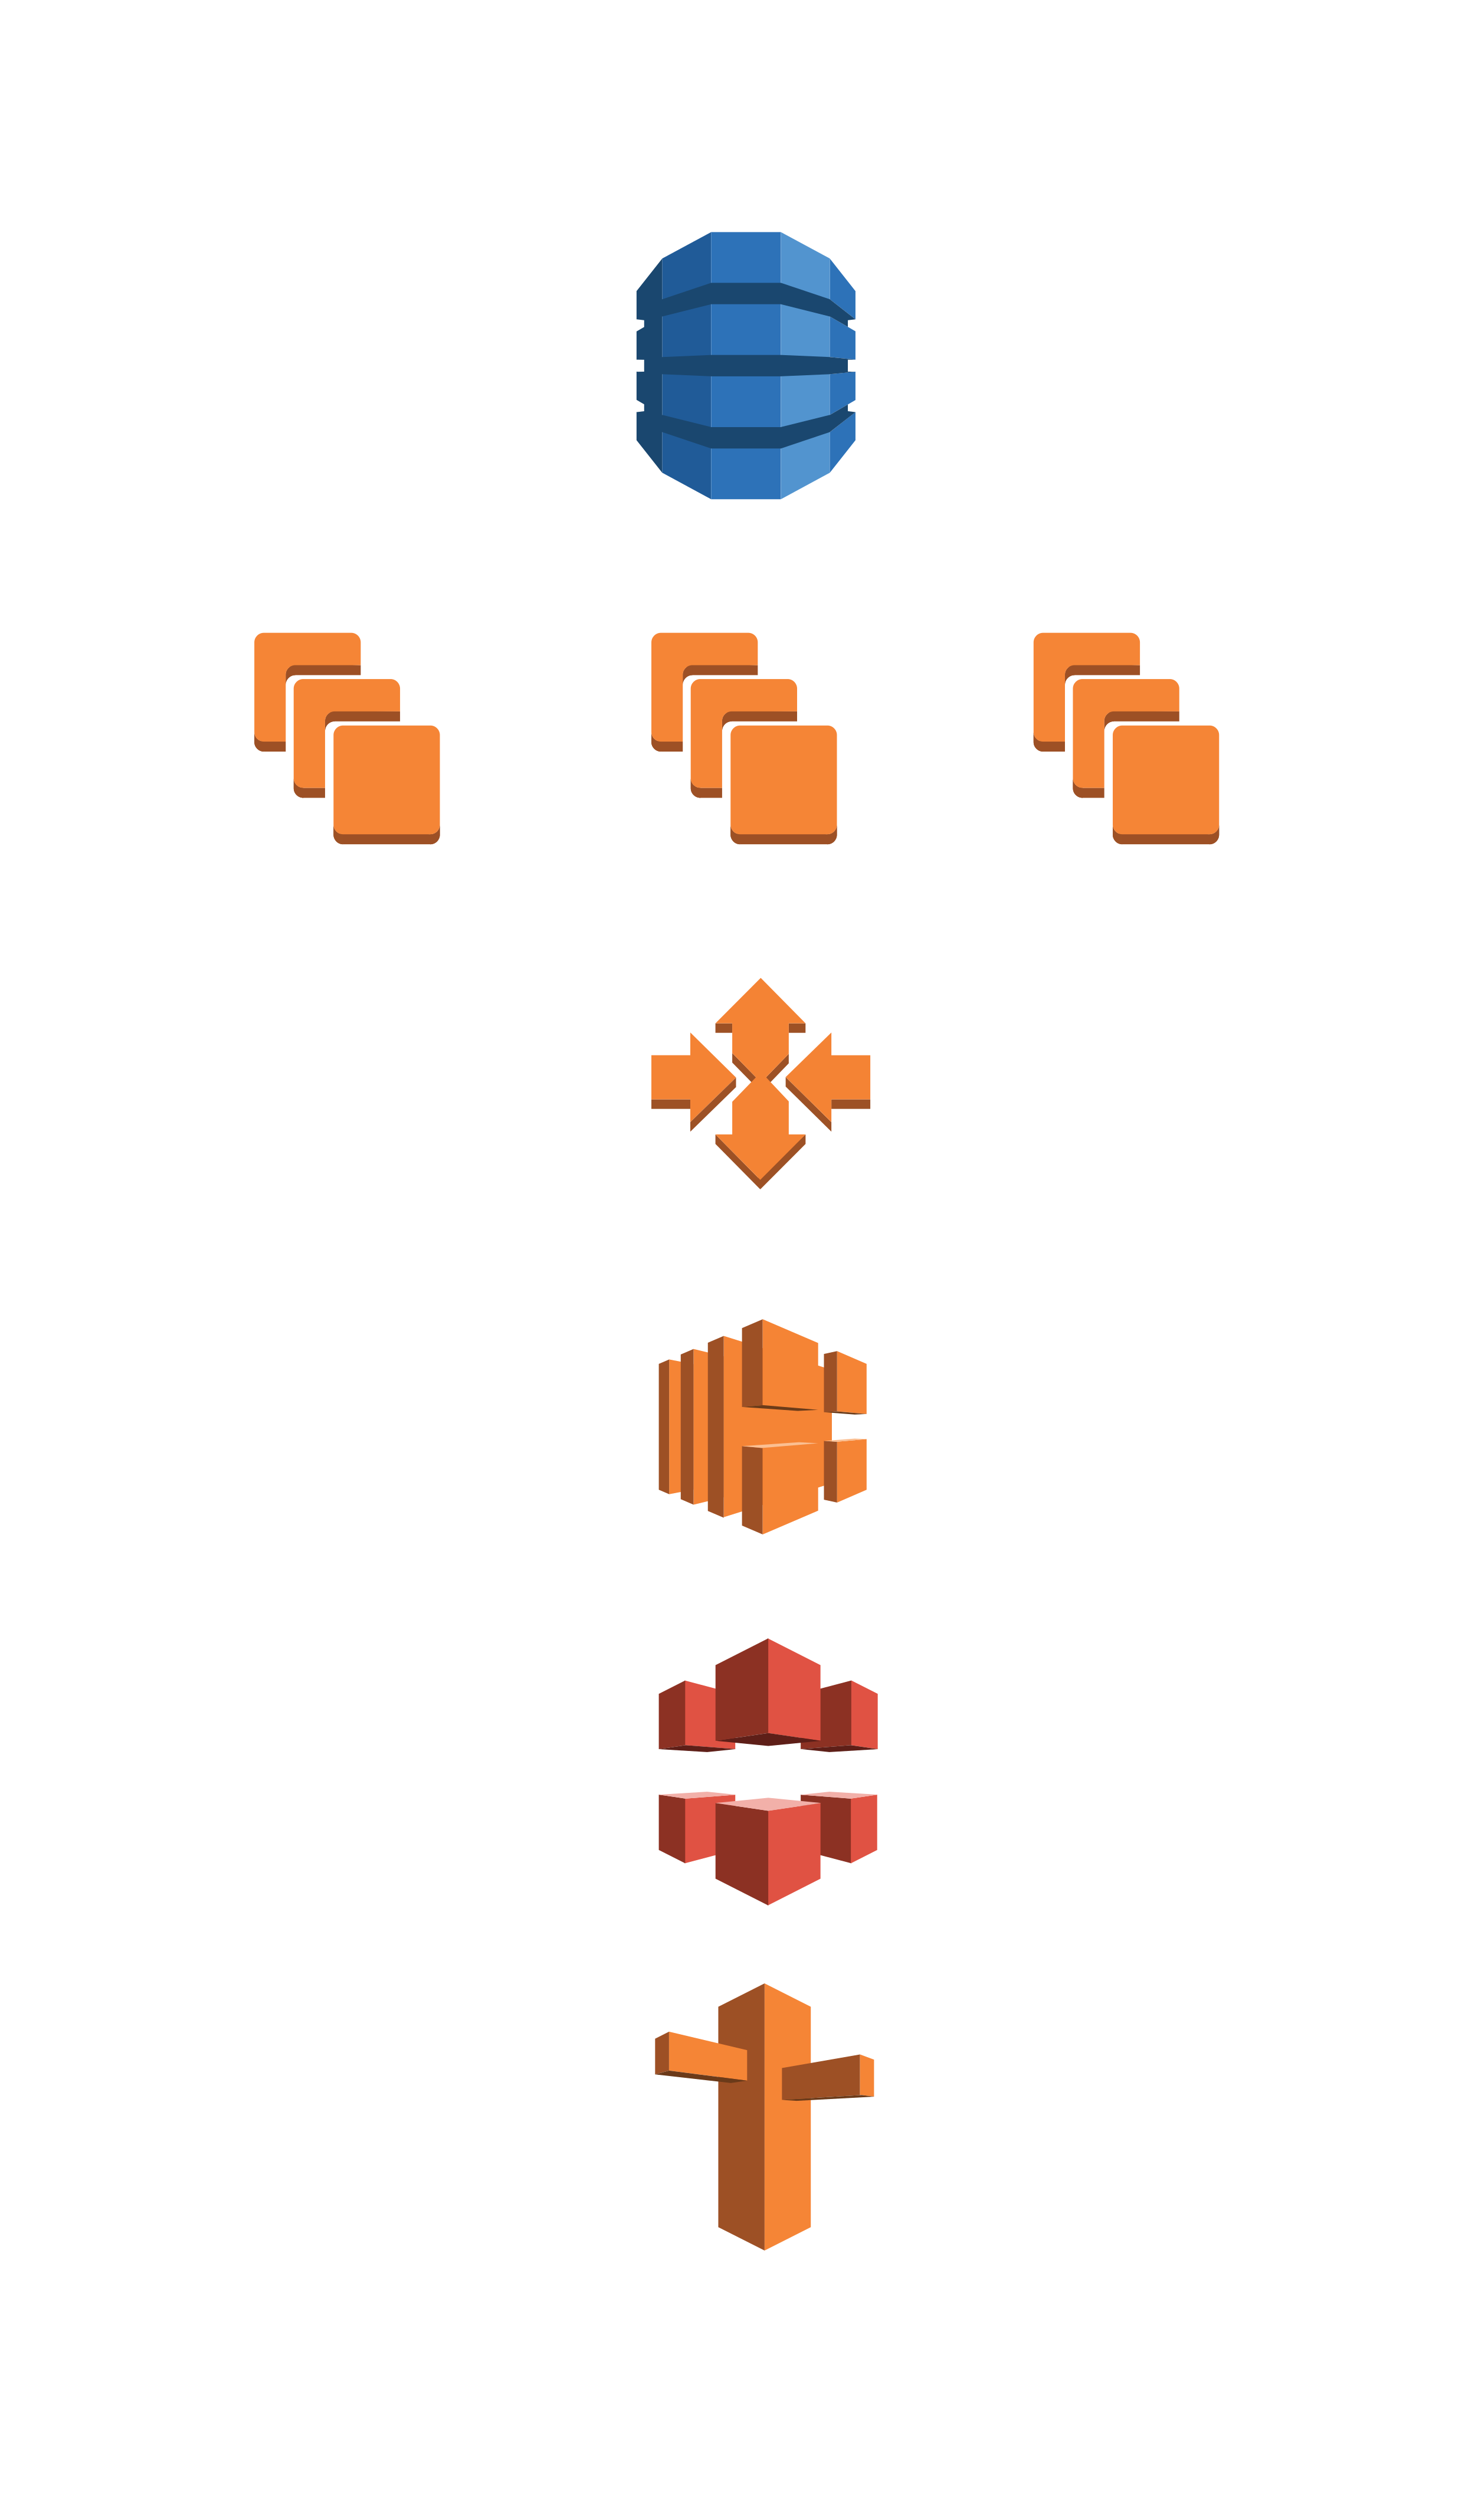 <?xml version="1.0" encoding="utf-8"?>
<!-- Generator: Adobe Illustrator 13.0.0, SVG Export Plug-In . SVG Version: 6.00 Build 14948)  -->
<!DOCTYPE svg PUBLIC "-//W3C//DTD SVG 1.1//EN" "http://www.w3.org/Graphics/SVG/1.1/DTD/svg11.dtd">
<svg version="1.1" id="Layer_1" xmlns="http://www.w3.org/2000/svg" xmlns:xlink="http://www.w3.org/1999/xlink" x="0px" y="0px"
	 width="397.5px" height="673.5px" viewBox="-68.5 -68.5 397.5 673.5" enable-background="new -68.5 -68.5 397.5 673.5"
	 xml:space="preserve">
<g transform="translate(0.5,0.5)">
	<path pointer-events="none" fill="#9D5025" d="M154.162,155.854v2.7h-23.71l-0.99-3.54L154.162,155.854z"/>
	<path pointer-events="none" fill="#9D5025" d="M135.212,110.273v2.69h-17.63l-2.47-3.4L135.212,110.273z"/>
	<path pointer-events="none" fill="#9D5025" d="M117.582,110.273v2.69c-0.97,0-1.83,0.56-2.26,1.36v-2.7
		C115.752,110.824,116.612,110.273,117.582,110.273"/>
	<path pointer-events="none" fill="#9D5025" d="M115.322,111.624v2.7c-0.08,0.14-0.15,0.29-0.2,0.45v-2.689
		C115.172,111.924,115.242,111.773,115.322,111.624"/>
	<path pointer-events="none" fill="#9D5025" d="M115.122,112.084v2.689c-0.04,0.14-0.08,0.271-0.1,0.41v-2.69
		C115.042,112.354,115.082,112.214,115.122,112.084"/>
	<path pointer-events="none" fill="#9D5025" d="M115.022,112.494v2.7c-0.021,0.11-0.021,0.24-0.021,0.36v-2.69
		C115.002,112.734,115.012,112.614,115.022,112.494"/>
	<path pointer-events="none" fill="#9D5025" d="M117.582,110.273v2.69c-1.42,0-2.58,1.17-2.58,2.59v-2.69
		C115.002,111.444,116.162,110.273,117.582,110.273z"/>
	<path pointer-events="none" fill="#9D5025" d="M145.812,122.733v2.69h-17.81l-1.51-3.07L145.812,122.733z"/>
	<path pointer-events="none" fill="#9D5025" d="M128.183,122.733v2.69c-0.971,0-1.82,0.55-2.25,1.35v-2.7
		C126.362,123.273,127.212,122.733,128.183,122.733"/>
	<path pointer-events="none" fill="#9D5025" d="M125.933,124.074v2.7c-0.08,0.14-0.15,0.3-0.201,0.45v-2.69
		C125.782,124.374,125.853,124.224,125.933,124.074"/>
	<path pointer-events="none" fill="#9D5025" d="M125.731,124.534v2.69c-0.039,0.14-0.08,0.28-0.1,0.43v-2.7
		C125.651,124.813,125.692,124.674,125.731,124.534"/>
	<path pointer-events="none" fill="#9D5025" d="M125.632,124.954v2.7c-0.02,0.12-0.029,0.24-0.029,0.37v-2.689
		C125.603,125.204,125.612,125.074,125.632,124.954"/>
	<path pointer-events="none" fill="#9D5025" d="M128.183,122.733v2.69c-1.421,0-2.58,1.17-2.58,2.6v-2.689
		C125.603,123.894,126.762,122.733,128.183,122.733z"/>
	<path pointer-events="none" fill="#9D5025" d="M115.002,130.874v2.689h-5.89l-0.92-3.27L115.002,130.874z"/>
	<path pointer-events="none" fill="#9D5025" d="M109.112,130.874v2.689c-1.41,0-2.57-1.15-2.57-2.58v-2.68
		C106.542,129.733,107.702,130.874,109.112,130.874"/>
	<path pointer-events="none" fill="#9D5025" d="M109.112,130.874v2.689c-1.41,0-2.57-1.15-2.57-2.58v-2.68
		C106.542,129.733,107.702,130.874,109.112,130.874z"/>
	<rect x="119.532" y="143.334" pointer-events="none" fill="#9D5025" width="6.07" height="2.7"/>
	<path pointer-events="none" fill="#9D5025" d="M119.722,143.334v2.689c-1.42,0-2.57-1.149-2.57-2.58v-2.7
		C117.151,142.174,118.302,143.334,119.722,143.334"/>
	<path pointer-events="none" fill="#9D5025" d="M119.722,143.334v2.689c-1.42,0-2.57-1.149-2.57-2.58v-2.7
		C117.151,142.174,118.302,143.334,119.722,143.334z"/>
	<path pointer-events="none" fill="#9D5125" d="M130.452,155.854v2.7c-1.42,0-2.57-1.17-2.57-2.59v-2.69
		C127.882,154.694,129.032,155.854,130.452,155.854"/>
	<path pointer-events="none" fill="#9D5125" d="M130.452,155.854v2.7c-1.42,0-2.57-1.17-2.57-2.59v-2.69
		C127.882,154.694,129.032,155.854,130.452,155.854z"/>
	<path pointer-events="none" fill="#9D5025" d="M156.542,153.273v2.69c0,0.13-0.01,0.25-0.03,0.37v-2.69
		C156.532,153.523,156.542,153.394,156.542,153.273"/>
	<path pointer-events="none" fill="#9D5025" d="M156.512,153.644v2.69c-0.02,0.14-0.05,0.28-0.09,0.42v-2.7
		C156.462,153.924,156.492,153.784,156.512,153.644"/>
	<path pointer-events="none" fill="#9D5025" d="M156.422,154.054v2.7c-0.05,0.16-0.12,0.31-0.2,0.45v-2.69
		C156.302,154.364,156.372,154.214,156.422,154.054"/>
	<path pointer-events="none" fill="#9D5025" d="M156.222,154.514v2.69c-0.43,0.8-1.27,1.35-2.24,1.35v-2.7
		C154.952,155.854,155.792,155.313,156.222,154.514"/>
	<path pointer-events="none" fill="#9D5025" d="M156.542,153.273v2.69c0,1.42-1.15,2.59-2.561,2.59v-2.7
		C155.392,155.854,156.542,154.694,156.542,153.273z"/>
	<path pointer-events="none" fill="#F58536" d="M132.642,101.554c1.42,0,2.57,1.15,2.57,2.58v6.14h-17.63
		c-1.42,0-2.58,1.17-2.58,2.59v18.01h-5.89c-1.41,0-2.57-1.141-2.57-2.57v-24.17c0-1.43,1.16-2.58,2.57-2.58H132.642z"/>
	<path pointer-events="none" fill="#F58536" d="M143.252,114.014c1.41,0,2.56,1.16,2.56,2.58v6.14h-17.629
		c-1.421,0-2.58,1.16-2.58,2.601v18h-5.881c-1.42,0-2.58-1.16-2.58-2.59v-24.15c0-1.42,1.16-2.58,2.58-2.58H143.252z"/>
	<path pointer-events="none" fill="#F58536" d="M153.981,126.534c1.41,0,2.561,1.16,2.561,2.57v24.17c0,1.42-1.15,2.58-2.561,2.58
		h-23.529c-1.42,0-2.57-1.16-2.57-2.58v-24.17c0-1.41,1.15-2.57,2.57-2.57H153.981z"/>
	<rect x="123.802" y="206.804" pointer-events="none" fill="#9D5125" width="4.53" height="2.56"/>
	<rect x="143.562" y="206.804" pointer-events="none" fill="#9D5125" width="4.521" height="2.56"/>
	<path pointer-events="none" fill="#9D5125" d="M143.562,215.023v2.561l-6.119,6.33v-2.57L143.562,215.023z"/>
	<path pointer-events="none" fill="#9D5125" d="M134.722,221.344v2.57l-6.39-6.53v-2.57L134.722,221.344z"/>
	<rect x="155.052" y="227.294" pointer-events="none" fill="#9D5125" width="10.49" height="2.57"/>
	<rect x="106.542" y="227.294" pointer-events="none" fill="#9D5125" width="10.49" height="2.57"/>
	<path pointer-events="none" fill="#9D5125" d="M155.052,233.434v2.57l-12.32-12.15v-2.57L155.052,233.434z"/>
	<path pointer-events="none" fill="#F48334" d="M117.032,209.273l12.32,12.14l-12.32,12.02v-6.14h-10.49v-11.89h10.49V209.273z"/>
	<path pointer-events="none" fill="#9D5125" d="M129.353,221.414v2.57l-12.32,12.021v-2.57L129.353,221.414z"/>
	<path pointer-events="none" fill="#F48334" d="M155.052,209.273v6.14h10.49v11.88h-10.49v6.14l-12.32-12.15L155.052,209.273z"/>
	<path pointer-events="none" fill="#9D5125" d="M148.092,236.744v2.57l-12.21,12.24l-0.57-3.14L148.092,236.744z"/>
	<path pointer-events="none" fill="#9D5125" d="M135.882,248.994v2.56l-12.08-12.24v-2.57L135.882,248.994z"/>
	<path pointer-events="none" fill="#F48334" d="M136.012,194.554l12.08,12.25h-4.53v8.22l-6.119,6.32l6.119,6.5v8.9h4.53
		l-12.21,12.25l-12.08-12.25h4.53v-8.8l6.39-6.6l-6.39-6.53v-8.01h-4.53L136.012,194.554z"/>
	<path pointer-events="none" fill="#9D5025" d="M257.156,155.854v2.7h-23.71l-0.99-3.54L257.156,155.854z"/>
	<path pointer-events="none" fill="#9D5025" d="M238.206,110.273v2.69h-17.63l-2.47-3.4L238.206,110.273z"/>
	<path pointer-events="none" fill="#9D5025" d="M220.576,110.273v2.69c-0.97,0-1.83,0.56-2.26,1.36v-2.7
		C218.746,110.824,219.606,110.273,220.576,110.273"/>
	<path pointer-events="none" fill="#9D5025" d="M218.316,111.624v2.7c-0.08,0.14-0.15,0.29-0.2,0.45v-2.689
		C218.166,111.924,218.236,111.773,218.316,111.624"/>
	<path pointer-events="none" fill="#9D5025" d="M218.116,112.084v2.689c-0.04,0.14-0.08,0.271-0.1,0.41v-2.69
		C218.036,112.354,218.076,112.214,218.116,112.084"/>
	<path pointer-events="none" fill="#9D5025" d="M218.017,112.494v2.7c-0.021,0.11-0.021,0.24-0.021,0.36v-2.69
		C217.996,112.734,218.006,112.614,218.017,112.494"/>
	<path pointer-events="none" fill="#9D5025" d="M220.576,110.273v2.69c-1.42,0-2.58,1.17-2.58,2.59v-2.69
		C217.996,111.444,219.156,110.273,220.576,110.273z"/>
	<path pointer-events="none" fill="#9D5025" d="M248.806,122.733v2.69h-17.81l-1.51-3.07L248.806,122.733z"/>
	<path pointer-events="none" fill="#9D5025" d="M231.177,122.733v2.69c-0.971,0-1.82,0.55-2.25,1.35v-2.7
		C229.356,123.273,230.206,122.733,231.177,122.733"/>
	<path pointer-events="none" fill="#9D5025" d="M228.927,124.074v2.7c-0.08,0.14-0.15,0.3-0.201,0.45v-2.69
		C228.776,124.374,228.847,124.224,228.927,124.074"/>
	<path pointer-events="none" fill="#9D5025" d="M228.726,124.534v2.69c-0.039,0.14-0.08,0.28-0.1,0.43v-2.7
		C228.646,124.813,228.687,124.674,228.726,124.534"/>
	<path pointer-events="none" fill="#9D5025" d="M228.626,124.954v2.7c-0.02,0.12-0.029,0.24-0.029,0.37v-2.689
		C228.597,125.204,228.606,125.074,228.626,124.954"/>
	<path pointer-events="none" fill="#9D5025" d="M231.177,122.733v2.69c-1.421,0-2.58,1.17-2.58,2.6v-2.689
		C228.597,123.894,229.756,122.733,231.177,122.733z"/>
	<path pointer-events="none" fill="#9D5025" d="M217.996,130.874v2.689h-5.89l-0.92-3.27L217.996,130.874z"/>
	<path pointer-events="none" fill="#9D5025" d="M212.106,130.874v2.689c-1.41,0-2.57-1.15-2.57-2.58v-2.68
		C209.536,129.733,210.696,130.874,212.106,130.874"/>
	<path pointer-events="none" fill="#9D5025" d="M212.106,130.874v2.689c-1.41,0-2.57-1.15-2.57-2.58v-2.68
		C209.536,129.733,210.696,130.874,212.106,130.874z"/>
	<rect x="222.526" y="143.334" pointer-events="none" fill="#9D5025" width="6.07" height="2.7"/>
	<path pointer-events="none" fill="#9D5025" d="M222.716,143.334v2.689c-1.42,0-2.57-1.149-2.57-2.58v-2.7
		C220.146,142.174,221.296,143.334,222.716,143.334"/>
	<path pointer-events="none" fill="#9D5025" d="M222.716,143.334v2.689c-1.42,0-2.57-1.149-2.57-2.58v-2.7
		C220.146,142.174,221.296,143.334,222.716,143.334z"/>
	<path pointer-events="none" fill="#9D5125" d="M233.446,155.854v2.7c-1.42,0-2.57-1.17-2.57-2.59v-2.69
		C230.876,154.694,232.026,155.854,233.446,155.854"/>
	<path pointer-events="none" fill="#9D5125" d="M233.446,155.854v2.7c-1.42,0-2.57-1.17-2.57-2.59v-2.69
		C230.876,154.694,232.026,155.854,233.446,155.854z"/>
	<path pointer-events="none" fill="#9D5025" d="M259.536,153.273v2.69c0,0.13-0.01,0.25-0.03,0.37v-2.69
		C259.526,153.523,259.536,153.394,259.536,153.273"/>
	<path pointer-events="none" fill="#9D5025" d="M259.506,153.644v2.69c-0.02,0.14-0.05,0.28-0.09,0.42v-2.7
		C259.456,153.924,259.486,153.784,259.506,153.644"/>
	<path pointer-events="none" fill="#9D5025" d="M259.416,154.054v2.7c-0.05,0.16-0.12,0.31-0.2,0.45v-2.69
		C259.296,154.364,259.366,154.214,259.416,154.054"/>
	<path pointer-events="none" fill="#9D5025" d="M259.216,154.514v2.69c-0.43,0.8-1.27,1.35-2.24,1.35v-2.7
		C257.946,155.854,258.786,155.313,259.216,154.514"/>
	<path pointer-events="none" fill="#9D5025" d="M259.536,153.273v2.69c0,1.42-1.15,2.59-2.561,2.59v-2.7
		C258.386,155.854,259.536,154.694,259.536,153.273z"/>
	<path pointer-events="none" fill="#F58536" d="M235.636,101.554c1.42,0,2.57,1.15,2.57,2.58v6.14h-17.63
		c-1.42,0-2.58,1.17-2.58,2.59v18.01h-5.89c-1.41,0-2.57-1.141-2.57-2.57v-24.17c0-1.43,1.16-2.58,2.57-2.58H235.636z"/>
	<path pointer-events="none" fill="#F58536" d="M246.246,114.014c1.41,0,2.56,1.16,2.56,2.58v6.14h-17.629
		c-1.421,0-2.58,1.16-2.58,2.601v18h-5.881c-1.42,0-2.58-1.16-2.58-2.59v-24.15c0-1.42,1.16-2.58,2.58-2.58H246.246z"/>
	<path pointer-events="none" fill="#F58536" d="M256.976,126.534c1.41,0,2.561,1.16,2.561,2.57v24.17c0,1.42-1.15,2.58-2.561,2.58
		h-23.529c-1.42,0-2.57-1.16-2.57-2.58v-24.17c0-1.41,1.15-2.57,2.57-2.57H256.976z"/>
	<path pointer-events="none" fill="#9D5025" d="M47.162,155.854v2.7h-23.71l-0.99-3.54L47.162,155.854z"/>
	<path pointer-events="none" fill="#9D5025" d="M28.212,110.273v2.69h-17.63l-2.47-3.4L28.212,110.273z"/>
	<path pointer-events="none" fill="#9D5025" d="M10.582,110.273v2.69c-0.97,0-1.83,0.56-2.26,1.36v-2.7
		C8.752,110.824,9.612,110.273,10.582,110.273"/>
	<path pointer-events="none" fill="#9D5025" d="M8.322,111.624v2.7c-0.08,0.14-0.15,0.29-0.2,0.45v-2.689
		C8.172,111.924,8.242,111.773,8.322,111.624"/>
	<path pointer-events="none" fill="#9D5025" d="M8.122,112.084v2.689c-0.04,0.14-0.08,0.271-0.1,0.41v-2.69
		C8.042,112.354,8.082,112.214,8.122,112.084"/>
	<path pointer-events="none" fill="#9D5025" d="M8.022,112.494v2.7c-0.021,0.11-0.021,0.24-0.021,0.36v-2.69
		C8.002,112.734,8.012,112.614,8.022,112.494"/>
	<path pointer-events="none" fill="#9D5025" d="M10.582,110.273v2.69c-1.42,0-2.58,1.17-2.58,2.59v-2.69
		C8.002,111.444,9.162,110.273,10.582,110.273z"/>
	<path pointer-events="none" fill="#9D5025" d="M38.812,122.733v2.69h-17.81l-1.51-3.07L38.812,122.733z"/>
	<path pointer-events="none" fill="#9D5025" d="M21.183,122.733v2.69c-0.971,0-1.82,0.55-2.25,1.35v-2.7
		C19.362,123.273,20.212,122.733,21.183,122.733"/>
	<path pointer-events="none" fill="#9D5025" d="M18.933,124.074v2.7c-0.08,0.14-0.15,0.3-0.201,0.45v-2.69
		C18.782,124.374,18.853,124.224,18.933,124.074"/>
	<path pointer-events="none" fill="#9D5025" d="M18.731,124.534v2.69c-0.039,0.14-0.08,0.28-0.1,0.43v-2.7
		C18.651,124.813,18.692,124.674,18.731,124.534"/>
	<path pointer-events="none" fill="#9D5025" d="M18.632,124.954v2.7c-0.02,0.12-0.029,0.24-0.029,0.37v-2.689
		C18.603,125.204,18.612,125.074,18.632,124.954"/>
	<path pointer-events="none" fill="#9D5025" d="M21.183,122.733v2.69c-1.421,0-2.58,1.17-2.58,2.6v-2.689
		C18.603,123.894,19.762,122.733,21.183,122.733z"/>
	<path pointer-events="none" fill="#9D5025" d="M8.002,130.874v2.689h-5.89l-0.92-3.27L8.002,130.874z"/>
	<path pointer-events="none" fill="#9D5025" d="M2.112,130.874v2.689c-1.41,0-2.57-1.15-2.57-2.58v-2.68
		C-0.458,129.733,0.702,130.874,2.112,130.874"/>
	<path pointer-events="none" fill="#9D5025" d="M2.112,130.874v2.689c-1.41,0-2.57-1.15-2.57-2.58v-2.68
		C-0.458,129.733,0.702,130.874,2.112,130.874z"/>
	<rect x="12.532" y="143.334" pointer-events="none" fill="#9D5025" width="6.07" height="2.7"/>
	<path pointer-events="none" fill="#9D5025" d="M12.722,143.334v2.689c-1.42,0-2.57-1.149-2.57-2.58v-2.7
		C10.151,142.174,11.302,143.334,12.722,143.334"/>
	<path pointer-events="none" fill="#9D5025" d="M12.722,143.334v2.689c-1.42,0-2.57-1.149-2.57-2.58v-2.7
		C10.151,142.174,11.302,143.334,12.722,143.334z"/>
	<path pointer-events="none" fill="#9D5125" d="M23.452,155.854v2.7c-1.42,0-2.57-1.17-2.57-2.59v-2.69
		C20.882,154.694,22.032,155.854,23.452,155.854"/>
	<path pointer-events="none" fill="#9D5125" d="M23.452,155.854v2.7c-1.42,0-2.57-1.17-2.57-2.59v-2.69
		C20.882,154.694,22.032,155.854,23.452,155.854z"/>
	<path pointer-events="none" fill="#9D5025" d="M49.542,153.273v2.69c0,0.13-0.01,0.25-0.03,0.37v-2.69
		C49.532,153.523,49.542,153.394,49.542,153.273"/>
	<path pointer-events="none" fill="#9D5025" d="M49.512,153.644v2.69c-0.02,0.14-0.05,0.28-0.09,0.42v-2.7
		C49.462,153.924,49.492,153.784,49.512,153.644"/>
	<path pointer-events="none" fill="#9D5025" d="M49.422,154.054v2.7c-0.05,0.16-0.12,0.31-0.2,0.45v-2.69
		C49.302,154.364,49.372,154.214,49.422,154.054"/>
	<path pointer-events="none" fill="#9D5025" d="M49.222,154.514v2.69c-0.43,0.8-1.27,1.35-2.24,1.35v-2.7
		C47.952,155.854,48.792,155.313,49.222,154.514"/>
	<path pointer-events="none" fill="#9D5025" d="M49.542,153.273v2.69c0,1.42-1.15,2.59-2.561,2.59v-2.7
		C48.392,155.854,49.542,154.694,49.542,153.273z"/>
	<path pointer-events="none" fill="#F58536" d="M25.642,101.554c1.42,0,2.57,1.15,2.57,2.58v6.14h-17.63
		c-1.42,0-2.58,1.17-2.58,2.59v18.01h-5.89c-1.41,0-2.57-1.141-2.57-2.57v-24.17c0-1.43,1.16-2.58,2.57-2.58H25.642z"/>
	<path pointer-events="none" fill="#F58536" d="M36.252,114.014c1.41,0,2.56,1.16,2.56,2.58v6.14H21.183
		c-1.421,0-2.58,1.16-2.58,2.601v18h-5.881c-1.42,0-2.58-1.16-2.58-2.59v-24.15c0-1.42,1.16-2.58,2.58-2.58H36.252z"/>
	<path pointer-events="none" fill="#F58536" d="M46.981,126.534c1.41,0,2.561,1.16,2.561,2.57v24.17c0,1.42-1.15,2.58-2.561,2.58
		H23.452c-1.42,0-2.57-1.16-2.57-2.58v-24.17c0-1.41,1.15-2.57,2.57-2.57H46.981z"/>
	<path pointer-events="none" fill="#F58435" d="M155.183,330.754l-29.15,9.153v-48.854l29.15,9.16V330.754z"/>
	<path pointer-events="none" fill="#F58435" d="M117.901,332.444l-6.569,1.27v-36.32l6.569,1.27V332.444z"/>
	<path pointer-events="none" fill="#F58435" d="M126.032,334.554l-8.131,1.984v-41.964l8.131,1.98V334.554z"/>
	<path pointer-events="none" fill="#9D5025" d="M121.762,292.884l4.271-1.83v49.004l-4.271-1.83V292.884z"/>
	<path pointer-events="none" fill="#9D5025" d="M114.452,296.054l3.449-1.48v41.964l-3.449-1.483V296.054z"/>
	<path pointer-events="none" fill="#9D5025" d="M111.332,297.394l-2.79,1.2v33.92l2.79,1.2V297.394z"/>
	<path pointer-events="none" fill="#9D5025" d="M136.542,309.714v-23.16l-5.58,2.391v21.26L136.542,309.714z"/>
	<path pointer-events="none" fill="#9D5025" d="M130.962,320.764v21.403l5.58,2.391v-23.304L130.962,320.764z"/>
	<path pointer-events="none" fill="#F58435" d="M151.481,310.974v-18.01l-14.939-6.41v23.16L151.481,310.974z"/>
	<path pointer-events="none" fill="#F58435" d="M136.542,321.254v23.304l14.939-6.41v-18.164L136.542,321.254z"/>
	<path pointer-events="none" fill="#F58435" d="M164.542,312.104v-13.51l-7.96-3.45v16.26L164.542,312.104z"/>
	<path pointer-events="none" fill="#F58435" d="M156.582,319.563v16.403l7.96-3.453v-13.649L156.582,319.563z"/>
	<path pointer-events="none" fill="#6B3B19" d="M151.481,310.974l-5.5,0.29l-15.02-1.06l5.58-0.49L151.481,310.974z"/>
	<path pointer-events="none" fill="#FBBF92" d="M151.481,319.983l-5.17-0.279l-15.35,1.06l5.33,0.49L151.481,319.983z"/>
	<path pointer-events="none" fill="#9D5025" d="M153.042,295.913l3.54-0.77v16.26l-3.54,0.211V295.913z"/>
	<path pointer-events="none" fill="#9D5025" d="M153.042,335.195l3.54,0.771v-16.403l-3.54-0.21V335.195z"/>
	<path pointer-events="none" fill="#FBBF92" d="M164.542,318.864l-3.2-0.141l-8.3,0.63l3.54,0.21L164.542,318.864z"/>
	<path pointer-events="none" fill="#6B3B19" d="M164.542,312.104l-3.2,0.14l-8.3-0.629l3.54-0.211L164.542,312.104z"/>
	<path pointer-events="none" fill="#F58536" d="M149.502,531.258l-12.46,6.3v-72l12.46,6.3V531.258z"/>
	<path pointer-events="none" fill="#9D5025" d="M124.572,531.258l12.47,6.3v-72l-12.47,6.3V531.258z"/>
	<path pointer-events="none" fill="#F58536" d="M132.342,491.768l-21.05-2.71v-10.49l21.05,4.99V491.768z"/>
	<path pointer-events="none" fill="#9D5025" d="M162.772,484.708l-21.041,3.659v8.58l21.041-1.27V484.708z"/>
	<path pointer-events="none" fill="#F58536" d="M166.542,496.088l-3.77-0.5v-10.88l3.77,1.399V496.088z"/>
	<path pointer-events="none" fill="#9D5025" d="M107.542,480.468l3.75-1.9v10.49l-3.75,1.03V480.468z"/>
	<path pointer-events="none" fill="#6B3A19" d="M132.342,491.768l-4.38,0.64l-20.42-2.319l3.75-1.03L132.342,491.768z"/>
	<path pointer-events="none" fill="#6B3A19" d="M166.542,496.088l-20.9,1.13l-3.91-0.271l21.471-1.3L166.542,496.088z"/>
	<path pointer-events="none" fill="#8C3123" d="M146.782,402.407l13.65-1.06v-17.431l-13.65,3.601V402.407z"/>
	<path pointer-events="none" fill="#E05243" d="M152.112,400.178l-14.211-2.09v-25.53l14.211,7.22V400.178z"/>
	<path pointer-events="none" fill="#E05243" d="M167.542,402.428l-7.109-1.05v-17.461l7.109,3.601V402.428z"/>
	<path pointer-events="none" fill="#5E1F18" d="M146.782,402.407l13.5-1.05l7.26,1.07l-13.04,0.79L146.782,402.407z"/>
	<path pointer-events="none" fill="#8C3123" d="M146.782,414.708l13.65,1.06v17.43l-13.65-3.6V414.708z"/>
	<path pointer-events="none" fill="#E05243" d="M152.112,416.938l-14.211,2.09v25.53l14.211-7.22V416.938z"/>
	<path pointer-events="none" fill="#E05243" d="M167.392,414.688l-7.09,1.05v17.46l7.09-3.6V414.688z"/>
	<path pointer-events="none" fill="#F2B0A9" d="M146.782,414.708l13.5,1.05l7.26-1.07l-13.04-0.79L146.782,414.708z"/>
	<path pointer-events="none" fill="#E05243" d="M129.151,402.407l-13.64-1.06v-17.431l13.64,3.601V402.407z"/>
	<path pointer-events="none" fill="#8C3123" d="M123.822,400.178l14.22-2.09v-25.53l-14.22,7.22V400.178z"/>
	<path pointer-events="none" fill="#8C3123" d="M108.542,402.428l7.109-1.05v-17.461l-7.109,3.601V402.428z"/>
	<path pointer-events="none" fill="#5E1F18" d="M129.292,402.407l-13.5-1.05l-7.25,1.07l13.03,0.79L129.292,402.407z"/>
	<path pointer-events="none" fill="#E05243" d="M129.151,414.708l-13.64,1.06v17.43l13.64-3.6V414.708z"/>
	<path pointer-events="none" fill="#8C3123" d="M123.822,416.938l14.22,2.09v25.53l-14.22-7.22V416.938z"/>
	<path pointer-events="none" fill="#8C3123" d="M108.542,414.688l7.109,1.05v17.46l-7.109-3.6V414.688z"/>
	<path pointer-events="none" fill="#F2B0A9" d="M129.292,414.708l-13.5,1.05l-7.25-1.07l13.03-0.79L129.292,414.708z"/>
	<path pointer-events="none" fill="#F2B0A9" d="M152.262,416.938l-14.22-1.41l-14.22,1.41l14.22,2.12L152.262,416.938z"/>
	<path pointer-events="none" fill="#5E1F18" d="M152.262,400.178l-14.22,1.39l-14.22-1.39l14.22-2.09L152.262,400.178z"/>
	<path pointer-events="none" fill="#2D72B8" d="M154.672,11.694l6.87,5.37v-7.6l-6.91-8.77v10.96l0.04,0.01V11.694z"/>
	<path pointer-events="none" fill="#5294CF" d="M141.442,65.554l13.189-7.15V0.674l-13.199-7.12L141.442,65.554z"/>
	<path pointer-events="none" fill="#205B98" d="M122.642,65.554l-13.189-7.15V0.674l13.199-7.12L122.642,65.554z"/>
	<rect x="122.651" y="-6.446" pointer-events="none" fill="#2D72B8" width="18.761" height="72"/>
	<path pointer-events="none" fill="#2D72B8" d="M154.632,47.454v10.95l6.91-8.76v-7.6l-6.87,5.39L154.632,47.454z"/>
	<path pointer-events="none" fill="#2D72B8" d="M154.632,42.824l0.04-0.01l6.87-4v-7.65l-6.91,0.69V42.824z"/>
	<path pointer-events="none" fill="#2D72B8" d="M154.672,16.313l-0.04-0.01v10.93l6.91,0.7v-7.64L154.672,16.313z"/>
	<path pointer-events="none" fill="#1A476F" d="M161.542,27.934l-6.91-0.7l-13.199-0.57h-9.391h-9.391l-13.199,0.57v-10.9h-0.01
		l0.01-0.03l13.199-3.31h9.391h9.391l13.199,3.31l4.86,2.8v-1.8l2.05-0.24l-6.91-5.41l-13.199-4.43h-9.391h-9.391l-13.199,4.43
		V0.694l-6.91,8.76v7.66l0.061-0.05l1.989,0.24v1.83l-2.05,1.19v7.62l0.061-0.01l1.989,0.03v3.2l-1.72,0.03l-0.33-0.04v7.62
		l2.05,1.2v1.85l-1.97,0.24l-0.08-0.07v7.65l6.91,8.76v-10.95l13.199,4.43h9.391h9.391l13.239-4.45l6.87-5.36l-2.05-0.25v-1.82
		l-4.82,2.81l-13.239,3.29v0.01h-9.391h-9.391v-0.01l-13.239-3.29l-0.03-0.05l0.07,0.04v-10.95l13.199,0.57v0.01h9.391h9.391v-0.01
		l13.199-0.57l6.91-0.66l-2.05-0.03v-3.2L161.542,27.934z"/>
</g>
</svg>
